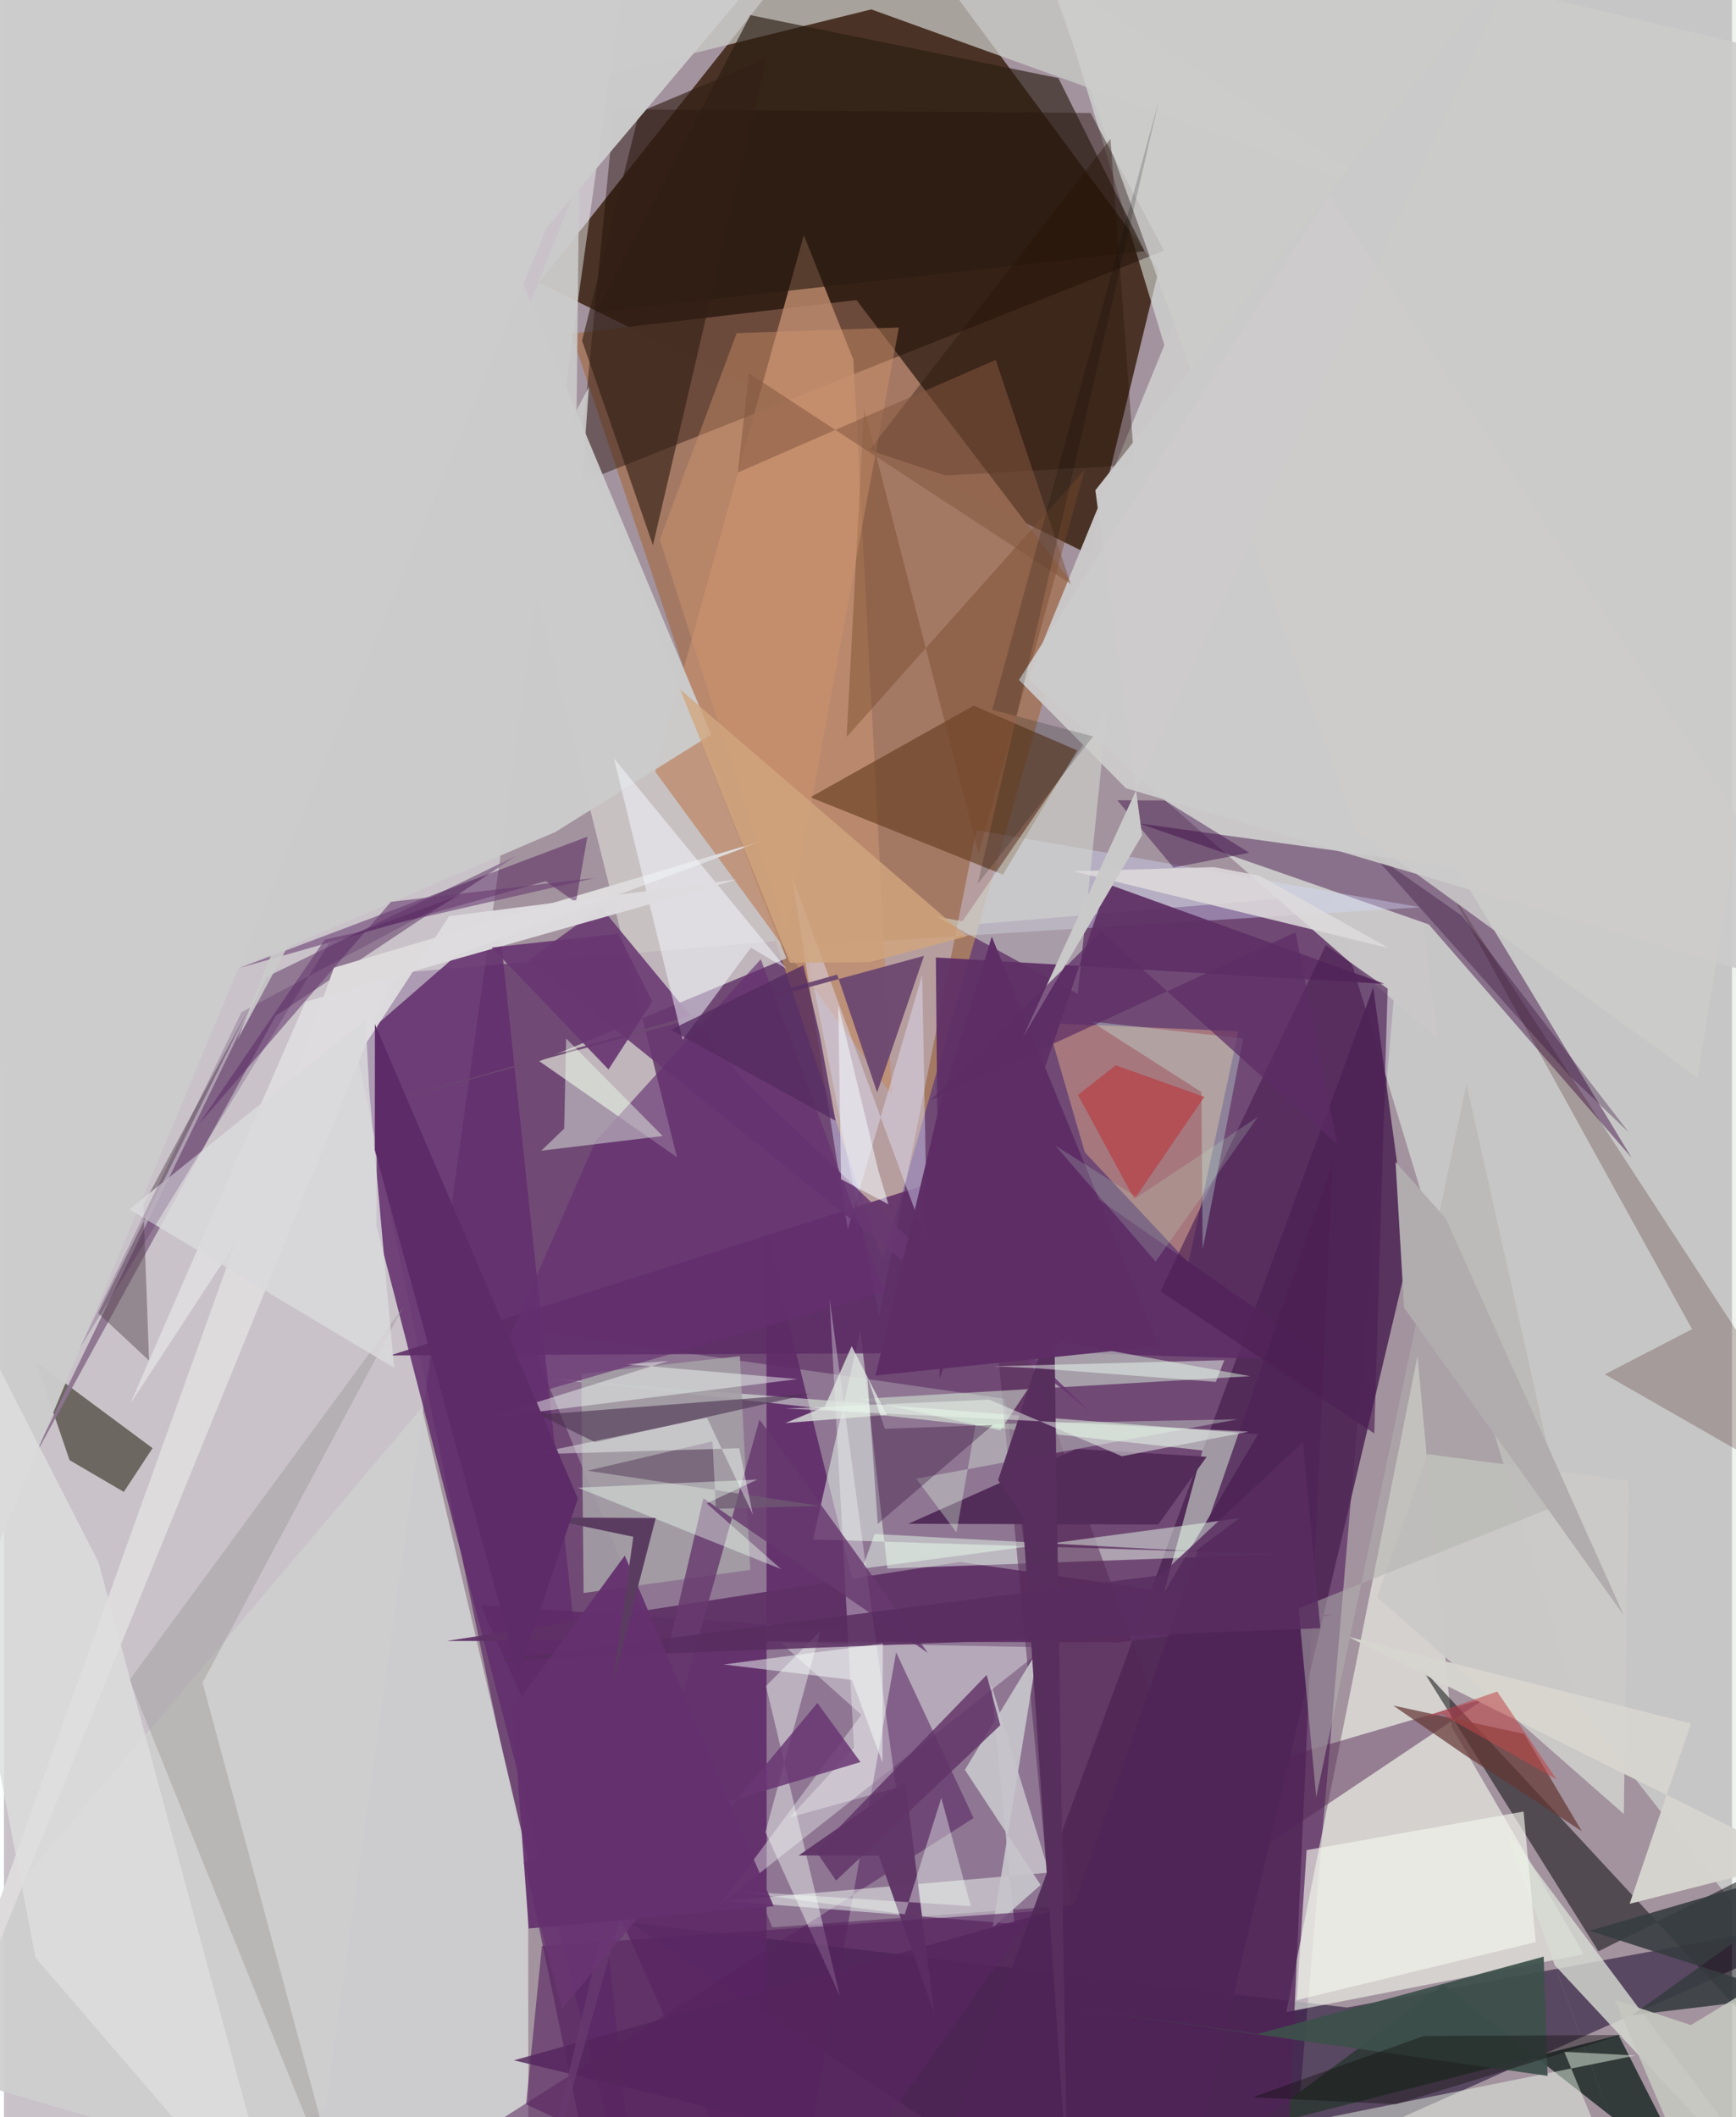 <svg xmlns="http://www.w3.org/2000/svg" width="228" height="278" viewBox="0 0 836 1024"><path fill="#a3939e" d="M0 0h836v1024H0z"/><path fill="#521f5d" fill-opacity=".624" d="M163.225 472.913l513.708-43.294-51.563 602.4L290.832 1086z"/><path fill="#341b08" fill-opacity=".796" d="M525.201 268.276L258.863 136.718 416.283-62 558.65 130.609z"/><path fill="#f8ffff" fill-opacity=".447" d="M-13.372 1086l168.902-65.942L304.077-43.455-9.786-59.029z"/><path fill="#e1eae3" fill-opacity=".58" d="M509.582-3.843l251.052 827.94L898 999.071 880.29-62z"/><path fill="#a47964" fill-opacity=".992" d="M518.46 284.436l-93.336 325.066-150.656-448.113 137.962-16.261z"/><path fill="#2c1a3c" fill-opacity=".62" d="M302.411 929.755L537.618 1086 898 925.194 649.748 970.96z"/><path fill="#a395a8" fill-opacity=".608" d="M371.721 932.225l144.942-10.745-32.46-244.88-231.778-33.374z"/><path fill="#f5fcef" fill-opacity=".596" d="M620.345 973.194l143.987-28.023-63.895-109.805-16.603-179.481z"/><path fill="#622e6d" fill-opacity=".867" d="M239.36 444.3l-58.797 51.12-.333 97.442L307.622 1086z"/><path fill="#d0cbca" fill-opacity=".827" d="M378.536 463.49l-119.524 49.795 66.551 46.417L170.467-62z"/><path fill="#cececf" fill-opacity=".945" d="M202.197 680.852l51.395 218.67.14 186.478L-62 993.448z"/><path fill="#c9c7c8" fill-opacity=".996" d="M495.443 328.112L628.347 3.122l65.461 499.683-184.291-161.45z"/><path fill="#4f2756" fill-opacity=".894" d="M438.08 1086l133.472-22.59 108.293-457.498-17.417-128.33z"/><path fill="#190700" fill-opacity=".4" d="M525.695 54.647l35.542 66.57-283.7 112.875 17.772-181.246z"/><path fill="#07090b" fill-opacity=".522" d="M865.725 896.347l-94.335 47.46-85.936-137.476 170.108 183.404z"/><path fill="#5f2a68" fill-opacity=".878" d="M416.67 788.732l-185.953-12.217L369.047 1086l-.21-489.424z"/><path fill="#48194e" fill-opacity=".494" d="M787.376 559.89l-84.85-140.39-153.286-21.23 140.062 48.832z"/><path fill="#d7ddff" fill-opacity=".373" d="M423.396 636.44l47.032-234.952 214.793 37.324-297.376 18.535z"/><path fill="#302c1d" fill-opacity=".6" d="M57.982 721.587l13.91-21.158-56.437-41.88 16.28 47.676z"/><path fill="#e6fce6" fill-opacity=".525" d="M264.769 666.868l341.891 26.835-45.687 77.209 18.828-69.385z"/><path fill="#323a39" fill-opacity=".988" d="M781.105 984.287l35.397 69.865L696.41 959.98l-93.855 69.985z"/><path fill="#ccceca" fill-opacity=".718" d="M419.59 4.546L-62 123.504 431.054-62 671.142 95.248z"/><path fill="#cac9c8" fill-opacity=".992" d="M786.018 716.18l-2.372 161.195-119.354-104.914 24.413-69.147z"/><path fill="#be8c6f" fill-opacity=".82" d="M315.046 373.191l114.542 156.46-18.69-355.752-23.957-60.201z"/><path fill="#8d7491" fill-opacity=".933" d="M126.987 472.492l120.868-58.587-116.336 77.397-120.012 219.12z"/><path fill="#633a1d" fill-opacity=".624" d="M483.323 423.012l-93.229-37.397 79.033-44.309 50.065 21.64z"/><path fill="#5e3166" fill-opacity=".933" d="M462.469 755.463l180.054 25.896-103.14 12.957-325.036-.658z"/><path fill="#effff0" fill-opacity=".486" d="M427.391 758.639l191.12-6.95-227.103-7.117 22.924-101.252z"/><path fill="#d29d86" fill-opacity=".553" d="M597.202 498.805L573.014 610.75l-50.11-53.413-18.179-62.516z"/><path fill="#5d2c66" fill-opacity=".875" d="M496.448 556.944l145.48 101.304-134.726-4.076-320.378 1.41z"/><path fill="#f0f6f2" fill-opacity=".392" d="M346.858 920.772l67.952-91.4-39.29-35.075 128.239 2.437z"/><path fill="#ccc" fill-opacity=".965" d="M168.218-61.432L-62 543.481l328.814-141.084 75.316-47.112z"/><path fill="#d7dcd4" fill-opacity=".8" d="M876.548 1086l-126.33-135.514L799.61 1086l-73.253-201.124z"/><path fill="#522554" fill-opacity=".486" d="M509.793 960.088l-33.975-359.58 95.386 263.567 145.362-42.556z"/><path fill="#521c5a" fill-opacity=".51" d="M469.079 879.334l-37.48-80.174-41.585 234.973-193.718 19.049z"/><path fill="#dddbdc" d="M187.84 473.658L-62 1086l221.657-617.968 208.167-61.636z"/><path fill="#d6dcd3" fill-opacity=".557" d="M519.487 480.719l-68.647-37.483 12.894 2.376 69.99-102.442z"/><path fill="#f0fcf3" fill-opacity=".494" d="M348.51 919.337l140.306 11.19-11.172-115.509 28.004 90.691z"/><path fill="#eefdec" fill-opacity=".471" d="M789.394 994.173l-34.553-1.791 24.789 59.749L333.044 1086z"/><path fill="#e4fee5" fill-opacity=".471" d="M510.775 648.894l92.1 16.716-188.923 11.034 68.054 15.205z"/><path fill="#e0e6ff" fill-opacity=".427" d="M408.202 594.759l35.982-123.12 2.49 129.96-65.429-177.636z"/><path fill="#a49fa6" fill-opacity=".898" d="M279.352 664.48l1.07 105.997 80.596-11.184-4.99-103.368z"/><path fill="#5e2f65" fill-opacity=".933" d="M450.824 463.083l217.044 12.778-134.185-48.355-81.02 239.488z"/><path fill="#2b0003" fill-opacity=".216" d="M898 735.416l-123.566-70.71 42.231-21.823-117.518-212.7z"/><path fill="#693872" fill-opacity=".871" d="M525.21 682.568L358.353 522.93l-69.542-84.155-34.914 25.57z"/><path fill="#3d024a" fill-opacity=".4" d="M262.094 426.146l-148.16 42.012 168.318-63.486-5.578 31.832z"/><path fill="#2a1b11" fill-opacity=".635" d="M551.825 121.507l-41.707-83.71-149.041-30.49-74.597 143.625z"/><path fill="#6e4972" fill-opacity=".969" d="M403.085 471.37l-221.707 62.702 263.715-71.765-22.665 66.043z"/><path fill="#4f2356" fill-opacity=".8" d="M619.2 1086l23.556-523.366-124.761 358.537-271.286 75.327z"/><path fill="#321f15" fill-opacity=".631" d="M368.796 28.401l-54.83 235.329-34.294-98.942 27.717-110.533z"/><path fill="#ccc" fill-opacity=".973" d="M-54.49 871.342L-62-62h469.704L262.66 109.957z"/><path fill="#373d41" fill-opacity=".898" d="M767.104 933.823l97.95 31.57-77.524 9.315L898 895.8z"/><path fill="#c6c4ca" fill-opacity=".937" d="M478.335 932.207l23.153-20.528-36.613-55.69 35.238-57.726z"/><path fill="#f6f9ff" fill-opacity=".506" d="M328.35 502.937l32.997-44.556 17.172 10.13-83.43-101.711z"/><path fill="#f8fffb" fill-opacity=".416" d="M394.973 788.826l-26.592 97.261 36.035 79.375-35.768-149.952z"/><path fill="#9c9998" fill-opacity=".439" d="M166.645 1075.244l-70.57-261.402 97.091-181.61L60.756 812.52z"/><path fill="#4b1f54" fill-opacity=".639" d="M639.47 457.127l-80.01 167.454 103.457 68.735 6.495-215.12z"/><path fill="#643735" fill-opacity=".714" d="M672.076 824.91l63.341 13.711 27.896 47.046-56.15-36.545z"/><path fill="#492f4d" fill-opacity=".584" d="M262.96 683.954l-59.482-27.032 82.535 40.658 104.269-23.498z"/><path fill="#f2f5ed" fill-opacity=".647" d="M735.149 876.179l5.87 63.127-115.615 28.082 4.8-72.547z"/><path fill="#ebffec" fill-opacity=".482" d="M576.283 750.274l-155.058-8.31-5.993 16.727 182.503-24.397z"/><path fill="#dedede" fill-opacity=".824" d="M135.05 1086L45.705 755.585-62 544.835 15.287 946.89z"/><path fill="#574750" fill-opacity=".471" d="M67.432 582.603l2.768 75.476-24.549-22.884 72.25-146.373z"/><path fill="#cccccb" fill-opacity=".839" d="M487.157-62l167.398 463.812L819.303 521.34 898 34.673z"/><path fill="#76462a" fill-opacity=".42" d="M407.662 356.467l115.2-129.324-51.35 185.505-55.445-215.062z"/><path fill="#d7d5cf" fill-opacity=".969" d="M786.451 920.806l81.986-20.825-218.141-108.337 165.812 41.97z"/><path fill="#b2b1ad" fill-opacity=".514" d="M626.304 777.956l126.686-50.432-45.45-203.226-72.702 345.01z"/><path fill="#662f70" fill-opacity=".643" d="M286.12 552.079l-56.885 129.736 196.643-56.737-59.74-161.127z"/><path fill="#522c59" fill-opacity=".984" d="M518.807 700.782l63.04 3.805-23.442 32.76L437.48 737z"/><path fill="#ecfeee" fill-opacity=".439" d="M271.968 502.256l-.945 43.604-11.092 10.699 58.741-7.11z"/><path fill="#dfdddf" fill-opacity=".969" d="M145.895 484.488l208.788-59.102-139.298 17.742-154.23 235.748z"/><path fill="#f6fff8" fill-opacity=".447" d="M321.359 658.306l-88.334 27.669 150.783-18.952-82.395-7.19z"/><path fill="#613668" fill-opacity=".984" d="M436 861.595l-51.562 35.836 38.76.079 26.795 76.065z"/><path fill="#3d504b" fill-opacity=".922" d="M606.562 983.735l138.32-37.376 1.885 57.667L511.2 970.312z"/><path fill="#271207" fill-opacity=".369" d="M455.484 229.953l-36.84-12.274 116.68-150.532 11.568 157.78z"/><path fill="#d1956c" fill-opacity=".416" d="M432.937 158.404l-78.472 2.724-37.182 99.805 61.39 191.539z"/><path fill="#592662" fill-opacity=".647" d="M252.606 1017.781l7.643-76.538 238.38-16.829-111.153 156.407z"/><path fill="#fbfffe" fill-opacity=".333" d="M399.415 628.151l11.827 217.15-31.076 33.735 51.352-14.316z"/><path fill="#dad8db" fill-opacity=".859" d="M188.714 661.52l-12.05-134.478-1.71-33.848L60.608 584.92z"/><path fill="#67396f" fill-opacity=".816" d="M446.975 799.453L365.5 686.61 253.736 1086l84.635-361.368z"/><path fill="#623468" fill-opacity=".831" d="M475.4 810.14l-82.557 85.193 9.69 14.232 79.461-75.133z"/><path fill="#6f5a73" fill-opacity=".761" d="M394.864 728.349l-112.618-17.025 60.54-14.197 1.62 32.617z"/><path fill="#6a3673" fill-opacity=".843" d="M393.523 823.66l20.831 28.594-162.894 48.567 18.553 70.656z"/><path fill="#cbf8eb" fill-opacity=".325" d="M579.899 604.24l19.663-101.948-73.634-8.237 53.37 34.123z"/><path fill="#b64248" fill-opacity=".729" d="M580.724 530.521l-33.852 49.47-27.327-50.422 18.296-14.338z"/><path fill="#845740" fill-opacity=".541" d="M479.79 174.046L355.052 228.55l5.322-47.989 155.724 101.881z"/><path fill="#d1a67e" fill-opacity=".788" d="M418.713 465.361l47.018-12.467L327.149 333.5l53.105 132.177z"/><path fill="#e4ffe6" fill-opacity=".337" d="M460.772 741.135l9.33-52.245 126.87-2.43-155.62 28.705z"/><path fill="#572f5d" fill-opacity=".992" d="M514.224 1050.38l-6.227-416.017-27.068 81.556 11.865 17.563z"/><path fill="#350343" fill-opacity=".416" d="M538.603 387.057l27.204 32.55 36.656-7.18-40.863-25.25z"/><path fill="#f6fff8" fill-opacity=".388" d="M467.74 921.929l-116.453-7.504 84.519 11.45 17.651-56.281z"/><path fill="#582c60" fill-opacity=".839" d="M636.832 787.524L238.847 802.92l320.627-41.016 68.966-64.385z"/><path fill="#f5fef9" fill-opacity=".427" d="M362.329 732.635l-6.635-32.173-100.543 2.963 84.97-17.725z"/><path fill="#dedbdc" fill-opacity=".855" d="M585.379 419.402l-68.097 1.98 152.752 37.236-62.52-35.07z"/><path fill="#683a70" fill-opacity=".58" d="M285.79 424.65l-98.56 11.525-92.97 107.638 60.938-89.332z"/><path fill="#eefff0" fill-opacity=".416" d="M339.956 727.16l24.508-11.566-86.837 3.95 98.299 39.348z"/><path fill="#64306e" fill-opacity=".941" d="M246.116 826.417l54.215-74.037 72.056 169.582-118.534 10.78z"/><path fill="#e1e8e2" fill-opacity=".765" d="M427.125 684.367l-17.018-33.27-13.012 29.255-19.025 7.906z"/><path fill="#562b61" fill-opacity=".776" d="M322.546 498.081l64.218-31.245 7.8 33.333 7.736 41.916z"/><path fill="#2b022f" fill-opacity=".318" d="M478.375 689.205l-52.218 1.857-8.44-25.06 4.996 71.058z"/><path fill="#c5c7c0" fill-opacity=".886" d="M829.98 1086l51.929-146.342-65.841 39.796L779.36 967.3z"/><path fill="#5b3c61" d="M315.331 734.226l-55.53-.322 44.664 9.391-9.914 70.9z"/><path fill="#29002f" fill-opacity=".31" d="M757.547 520.408l-96.81-108.657 44.521 31.138 80.884 104.9z"/><path fill="#390047" fill-opacity=".188" d="M114.867 489.583l106.423-56.88-64.05 23.571L36.587 652.161z"/><path fill="#eaf4ed" fill-opacity=".494" d="M476.67 676.967l64.18 27.377 61.358-11.915-224.332-11.158z"/><path fill="#5e2d66" fill-opacity=".98" d="M558.755 651.118L477.87 453.025l-26.53 87.044-29.714 125.237z"/><path fill="#cac9c9" fill-opacity=".992" d="M492.998 501.534L734.495-25.1 527.986 237.143l22.607 166.8z"/><path fill="#693772" fill-opacity=".918" d="M297.083 451.606l-61.117 6.671 56.487 58.978 21.246-32.858z"/><path fill="#b1adaf" d="M783.643 781.338l-106.3-148.854-4.13-70.491 24.225 27.19z"/><path fill="#f7fffc" fill-opacity=".486" d="M424.993 852.47l.202-57.513-76.968 10.092 62.028 7.492z"/><path fill="#121212" fill-opacity=".42" d="M603.878 1014.403l83.006-29.642 95.45-.507-108.983 33.479z"/><path fill="#5d2c65" fill-opacity=".714" d="M448.028 532.263l176.794-81.387 20.12 102.585-114.146-102.837z"/><path fill="#cccbcb" fill-opacity=".933" d="M898 486.047L641.176 94.201 491.021 328.867l51.719 52.352z"/><path fill="#f0fff2" fill-opacity=".471" d="M586.267 668.362l4.104-10.487-111.488 2.96 19.874.885z"/><path fill="#cbcbcb" fill-opacity=".89" d="M282.971 187.266l-6.888 96.846 2.181-196.977-165.405 415.97z"/><path fill="#f4faff" fill-opacity=".541" d="M427.866 582.463l-22.903-12.143-1.36-84.221 19.363 79.895z"/><path fill="#c04547" fill-opacity=".549" d="M695.698 829.153l-8.845 1.4 35.52-12.425 28.743 42.569z"/><path fill="#050906" fill-opacity=".176" d="M558.658 48.842l-80.56 294.403 48.794 12.947-55.836 71.32z"/><path fill="#c1f2cb" fill-opacity=".192" d="M508.646 554.083l48.502 56.113 49.506-70.02-58.554 38.886z"/><path fill="#5e2c68" fill-opacity=".996" d="M248.814 809.137l28.852-84.289-98.204-229.556-.081 60.807z"/></svg>
